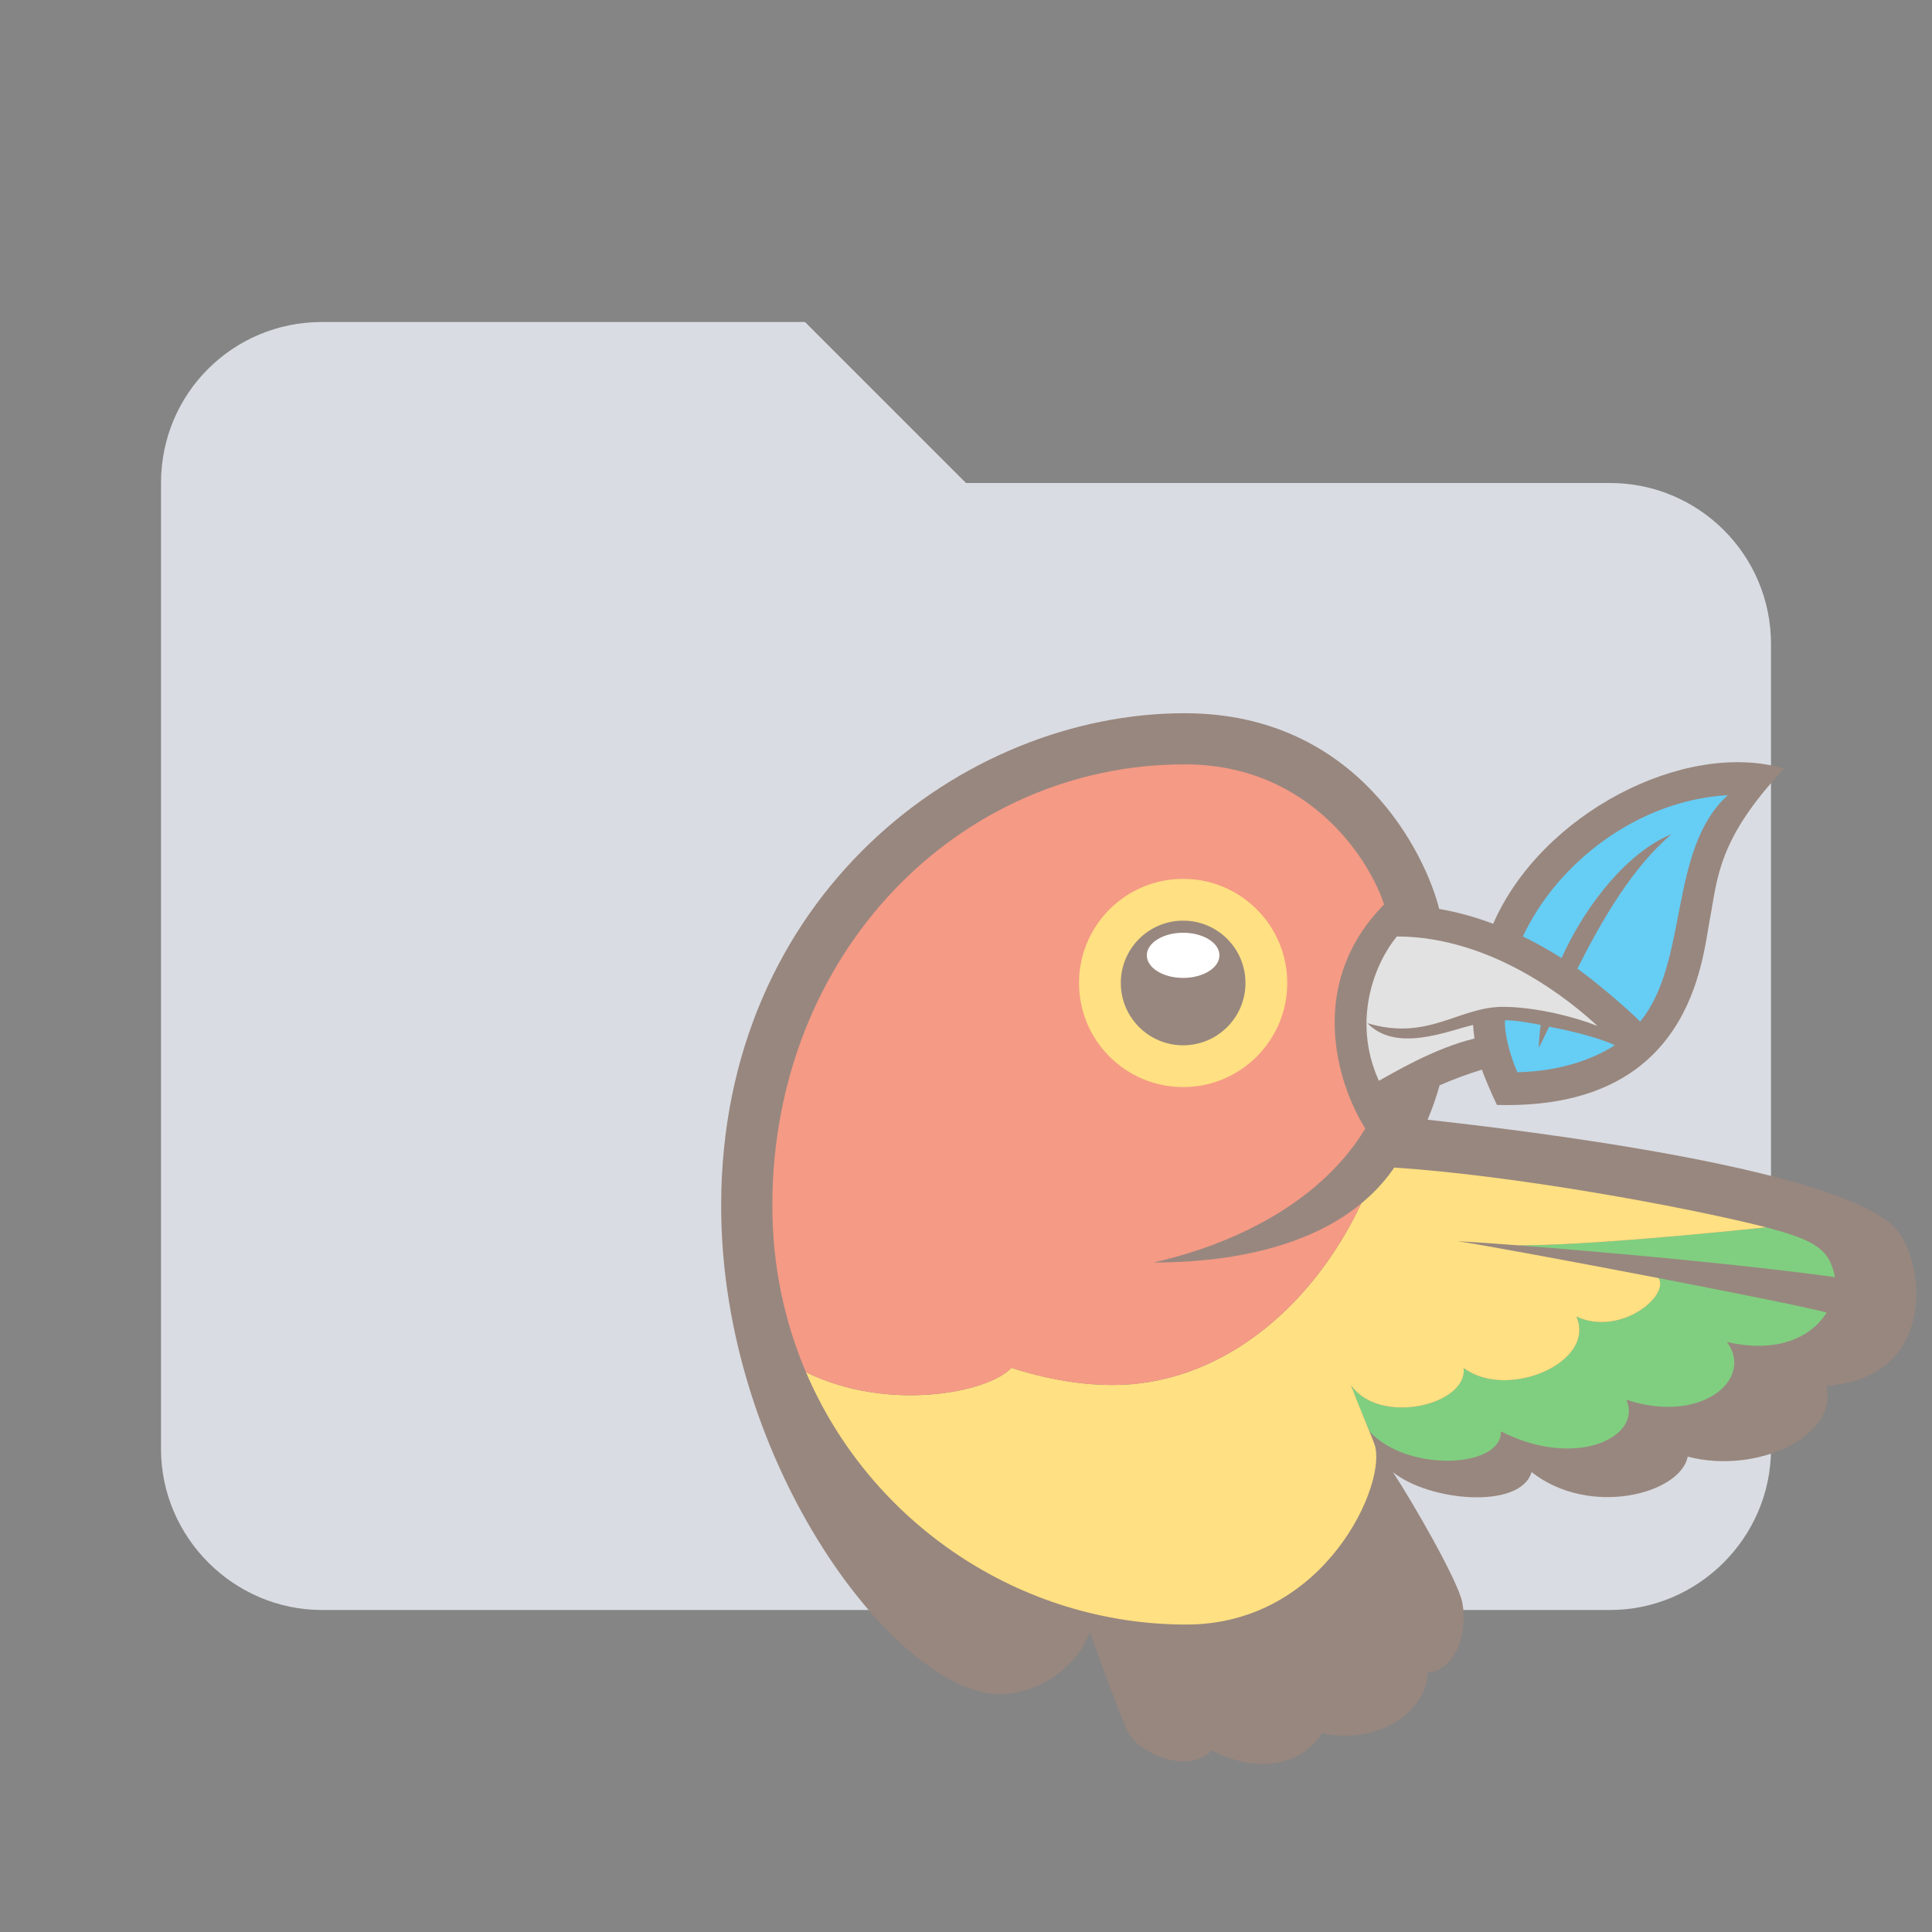<?xml version="1.0" encoding="UTF-8"?>
<svg opacity="0.6" clip-rule="evenodd" fill-rule="evenodd" stroke-linejoin="round" stroke-miterlimit="1.414" version="1.1" viewBox="0 0 24 24" xml:space="preserve" xmlns="http://www.w3.org/2000/svg"><rect x="0" y="0" width="24" height="24" fill="#333333" stroke="none"/><path d="m10 4h-6c-1.11 0-2 0.89-2 2v12c0 1.097 0.903 2 2 2h16c1.097 0 2-0.903 2-2v-10c0-1.11-0.9-2-2-2h-8l-2-2z" fill="#C0C5CE" fill-rule="nonzero"/><g transform="matrix(.033 0 0 .033 8.75 8.632)"><path id="outline" d="m447.61 200.08c-23.139-22.234-138.85-36.114-175.36-40.154 1.768-4.177 3.274-8.496 4.517-12.944 4.977-2.18 10.35-4.208 15.905-5.901 0.677 1.997 3.865 9.648 5.682 13.279 73.415 2.025 77.184-54.557 80.17-70.058 2.92-15.157 2.771-29.802 27.953-56.575-37.516-10.933-91.467 16.945-109.54 58.437-6.791-2.545-13.597-4.424-20.328-5.586-4.824-19.459-29.944-73.672-95.863-73.672-83.461 0-174.43 68.853-174.43 185.41 0 97.976 66.891 183.84 104.68 183.84 16.505 0 30.703-12.36 34.036-23.439 2.794 7.596 11.368 31.212 14.184 37.224 4.162 8.89 23.41 16.583 31.833 7.357 10.83 6.017 30.703 9.641 41.534-6.405 20.859 4.412 39.299-8.026 39.702-22.868 10.235-0.547 15.256-14.918 13.021-26.363-1.648-8.426-19.248-38.661-26.113-49.098 13.59 11.054 48.013 14.183 52.194 7e-3 21.911 17.198 56.057 8.171 58.765-5.816 26.624 6.918 57.16-8.275 52.146-26.676 42.771-2.958 37.296-48.464 25.296-59.996z" fill="#543729" stroke-width=".973"/><g id="leaf" transform="matrix(.973 0 0 .973 6.324 6.903)"><path d="m331.25 98.825c9.471-18.791 21.372-39.309 36.404-52.003-16.545 6.668-32.88 26.601-42.538 47.906-4.923-3.129-9.921-5.92-14.961-8.361 13.473-28.758 44.779-52.775 79.28-54.651-23.109 20.958-14.906 64.518-33.906 87.578-5.437-5.461-17.921-16-24.279-20.469zm-14.938 30.599c0.01-0.719 0.279-6.266 0.784-8.798-1.325-0.312-9.561-1.923-13.855-1.822-0.313 5.393 2.266 14.568 4.815 20.091 17.555-0.368 30.235-5.625 37.698-10.458-6.354-2.962-17.196-5.595-25.44-7.17-0.92 1.903-3.184 6.752-4.002 8.157z" fill="#00acee"/></g><g stroke-width=".973"><path id="wingtip" d="m250.54 277.39c4e-3 0.024 0.015 0.057 0.018 0.082-2.164-4.657-4.463-10.314-7.207-17.708 10.688 15.557 44.184 7.533 42.427-6.407 16.395 12.336 50.143-2.055 42.471-19.353 16.423 7.653 35.168-7.745 30.964-14.455 28 5.4 54.832 10.783 63.256 12.938-5.596 9.123-18.339 15.566-37.549 11.089 10.38 14.14-9.773 31.105-37.844 21.761 6.179 13.882-18.814 26.379-47.22 11.91 0.361 13.888-35.24 15.487-49.315 0.142zm55.543-70.194c32.497 2.495 86.238 7.341 119.51 11.997-2.102-10.828-7.843-13.921-25.905-18.772-19.425 2.072-68.706 6.913-93.604 6.776z" fill="#2baf2b"/><path id="body" d="m285.78 253.36c16.395 12.336 50.143-2.055 42.471-19.353 16.423 7.653 35.168-7.745 30.964-14.455-33.103-6.383-67.84-12.788-75.719-13.908 4.78 0.254 12.702 0.797 22.59 1.556 24.899 0.137 74.18-4.704 93.604-6.776-31.452-7.975-95.666-19.613-140.01-22.48-2.055 3.004-5.833 8.097-12.413 13.51-19.403 41.053-54.557 68.341-93.454 68.341-11.335 0-24.018-1.912-38.233-6.457-8.865 9.497-46.661 16.694-77.329 1.641 24.326 56.961 80.74 94.984 143.19 94.984 52.591 0 75.912-53.704 70.808-67.914-1.238-3.45-6.145-14.889-8.891-22.283 10.689 15.556 44.185 7.532 42.429-6.408z" fill="#ffcc2f"/><path id="beak" d="m253.91 145.27c4.644-2.526 20.69-12.253 35.981-15.908-0.241-1.693-0.423-3.401-0.536-5.119-10.032 2.402-28.945 10.509-39.784-0.662 22.866 6.9 34.283-6.148 51.09-6.148 10.014 0 24.305 2.797 35.569 7.22-9.06-8.37-38.771-33.63-75.557-33.717-8.213 9.957-17.091 31.526-6.764 54.334z" fill="#cecece"/><path id="head" d="m115.58 253.33c14.215 4.544 26.898 6.457 38.233 6.457 38.896 0 74.05-27.289 93.454-68.341-14.351 11.979-39.291 22.229-78.241 22.229 34.694-7.867 64.56-25.156 79.753-50.427-10.68-16.998-22.263-54.603 7.07-84.331-4.512-14.496-26.475-52.765-75.095-52.765-84.851 0-155.17 71.001-155.17 166.15 0 22.525 4.547 43.65 12.669 62.664 30.667 15.054 68.463 7.857 77.328-1.64z" fill="#ef5734"/><path id="eye_rim" d="m141.03 108.45c0 21.644 17.546 39.191 39.19 39.191s39.192-17.548 39.192-39.191c0-21.644-17.548-39.191-39.192-39.191s-39.19 17.547-39.19 39.191z" fill="#ffcc2f"/><path id="eye" d="m156.76 108.45c0 12.958 10.507 23.463 23.463 23.463 12.96 0 23.464-10.506 23.464-23.463 0-12.959-10.504-23.464-23.464-23.464-12.957 0-23.463 10.506-23.463 23.464z" fill="#543729"/><ellipse id="pupil_highlight" cx="180.22" cy="98.044" rx="13.673" ry="8.501" fill="#fff"/></g></g></svg>
